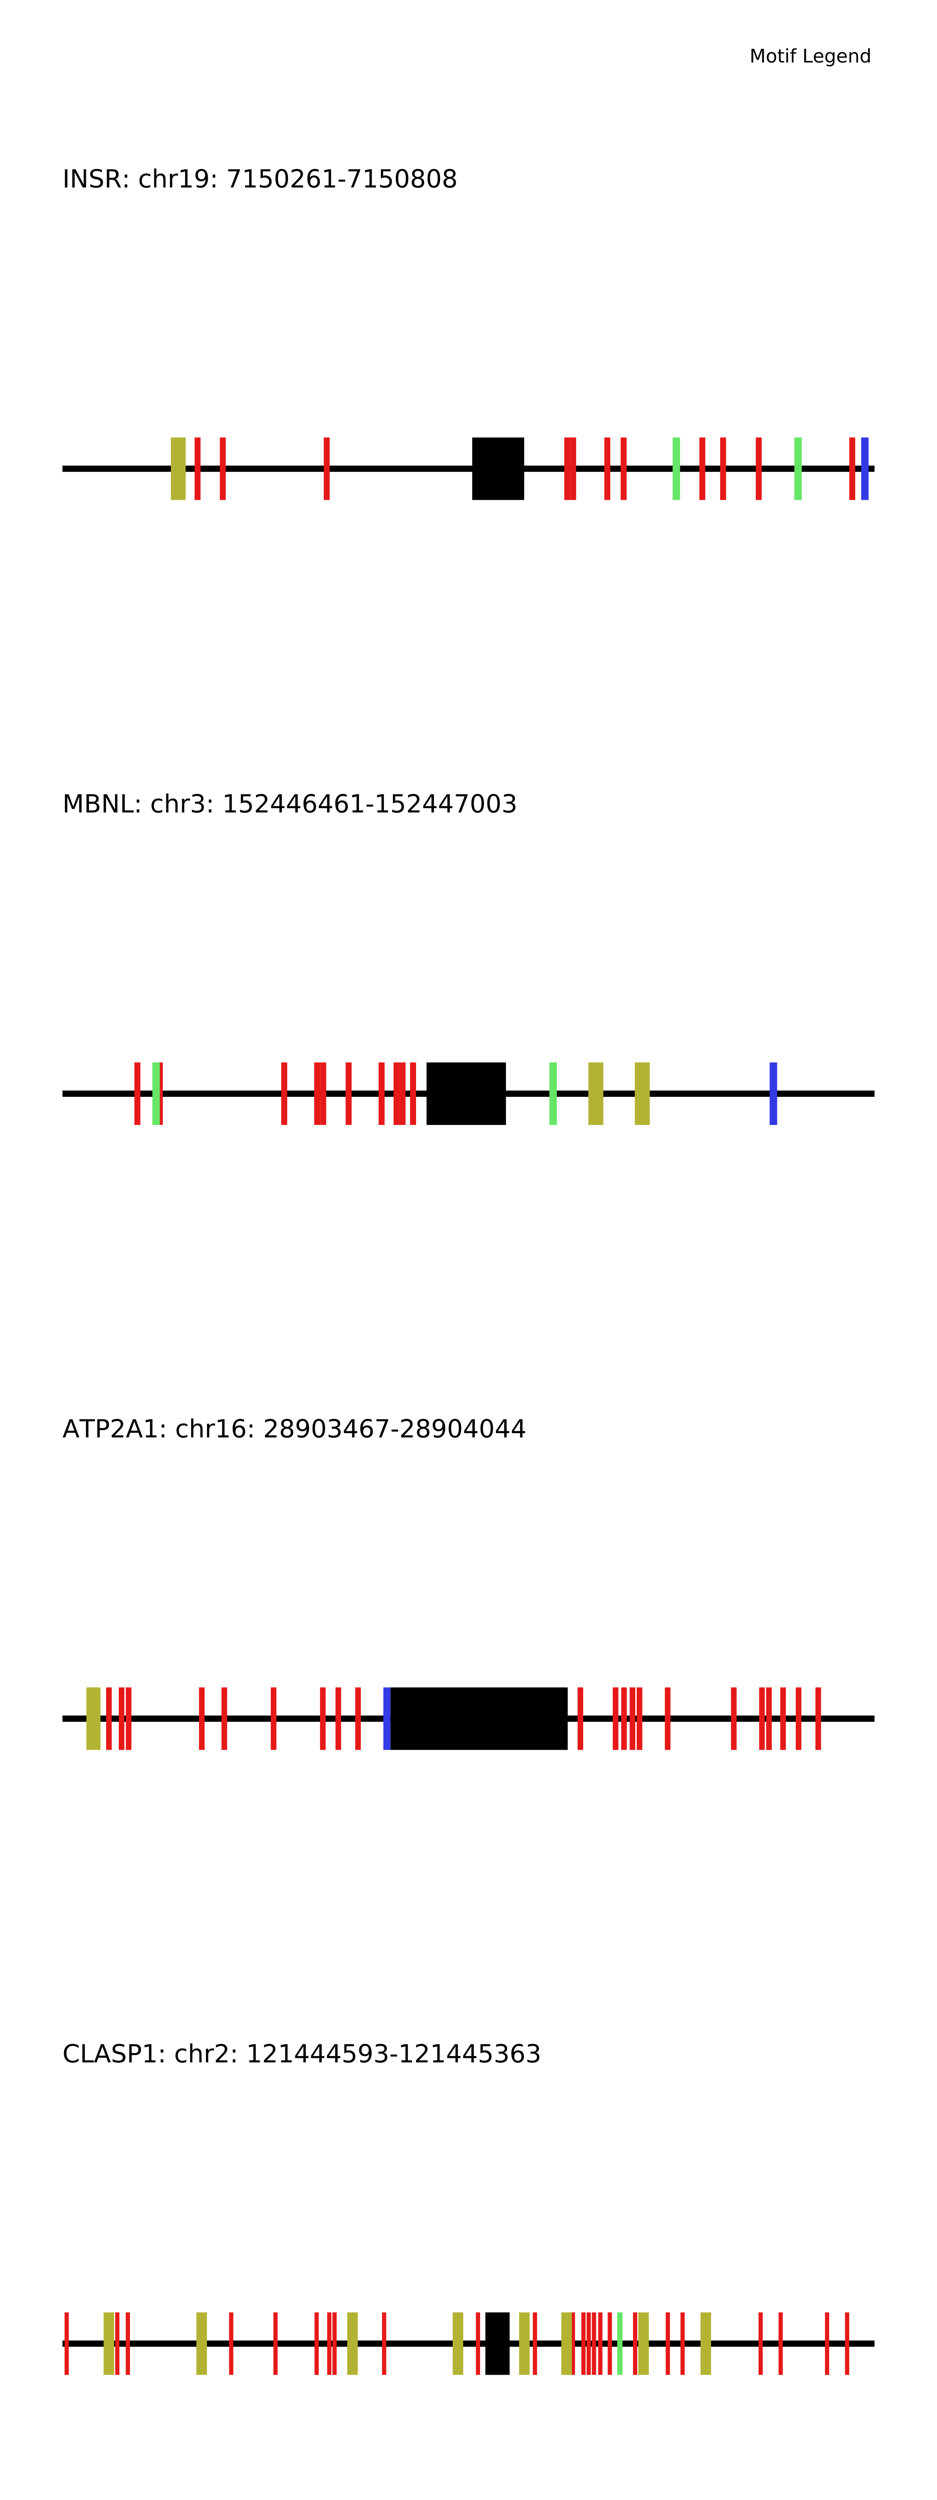<?xml version="1.0" encoding="UTF-8"?>
<svg xmlns="http://www.w3.org/2000/svg" xmlns:xlink="http://www.w3.org/1999/xlink" width="1500pt" height="4000pt" viewBox="0 0 1500 4000" version="1.1">
<defs>
<g>
<symbol overflow="visible" id="glyph0-0">
<path style="stroke:none;" d="M 2 7.078 L 2 -28.203 L 22 -28.203 L 22 7.078 Z M 4.234 4.844 L 19.766 4.844 L 19.766 -25.953 L 4.234 -25.953 Z M 4.234 4.844 "/>
</symbol>
<symbol overflow="visible" id="glyph0-1">
<path style="stroke:none;" d="M 3.922 -29.156 L 7.875 -29.156 L 7.875 0 L 3.922 0 Z M 3.922 -29.156 "/>
</symbol>
<symbol overflow="visible" id="glyph0-2">
<path style="stroke:none;" d="M 3.922 -29.156 L 9.234 -29.156 L 22.172 -4.766 L 22.172 -29.156 L 26 -29.156 L 26 0 L 20.688 0 L 7.75 -24.391 L 7.75 0 L 3.922 0 Z M 3.922 -29.156 "/>
</symbol>
<symbol overflow="visible" id="glyph0-3">
<path style="stroke:none;" d="M 21.406 -28.203 L 21.406 -24.359 C 19.906 -25.078 18.488 -25.609 17.156 -25.953 C 15.832 -26.305 14.555 -26.484 13.328 -26.484 C 11.172 -26.484 9.508 -26.066 8.344 -25.234 C 7.188 -24.398 6.609 -23.219 6.609 -21.688 C 6.609 -20.395 6.992 -19.422 7.766 -18.766 C 8.535 -18.109 10.004 -17.578 12.172 -17.172 L 14.547 -16.688 C 17.492 -16.125 19.664 -15.133 21.062 -13.719 C 22.469 -12.312 23.172 -10.422 23.172 -8.047 C 23.172 -5.223 22.223 -3.082 20.328 -1.625 C 18.43 -0.164 15.656 0.562 12 0.562 C 10.613 0.562 9.141 0.406 7.578 0.094 C 6.023 -0.219 4.414 -0.68 2.75 -1.297 L 2.75 -5.359 C 4.352 -4.453 5.922 -3.77 7.453 -3.312 C 8.992 -2.863 10.508 -2.641 12 -2.641 C 14.25 -2.641 15.984 -3.082 17.203 -3.969 C 18.43 -4.852 19.047 -6.113 19.047 -7.75 C 19.047 -9.188 18.602 -10.305 17.719 -11.109 C 16.844 -11.922 15.406 -12.531 13.406 -12.938 L 11 -13.406 C 8.051 -13.988 5.922 -14.906 4.609 -16.156 C 3.297 -17.406 2.641 -19.145 2.641 -21.375 C 2.641 -23.945 3.547 -25.973 5.359 -27.453 C 7.18 -28.941 9.688 -29.688 12.875 -29.688 C 14.238 -29.688 15.629 -29.562 17.047 -29.312 C 18.473 -29.07 19.926 -28.703 21.406 -28.203 Z M 21.406 -28.203 "/>
</symbol>
<symbol overflow="visible" id="glyph0-4">
<path style="stroke:none;" d="M 17.75 -13.672 C 18.602 -13.391 19.426 -12.781 20.219 -11.844 C 21.02 -10.906 21.828 -9.613 22.641 -7.969 L 26.641 0 L 22.406 0 L 18.672 -7.484 C 17.711 -9.43 16.781 -10.723 15.875 -11.359 C 14.969 -12.004 13.734 -12.328 12.172 -12.328 L 7.875 -12.328 L 7.875 0 L 3.922 0 L 3.922 -29.156 L 12.828 -29.156 C 16.16 -29.156 18.645 -28.457 20.281 -27.062 C 21.926 -25.676 22.75 -23.578 22.75 -20.766 C 22.75 -18.93 22.32 -17.406 21.469 -16.188 C 20.625 -14.977 19.383 -14.141 17.75 -13.672 Z M 7.875 -25.922 L 7.875 -15.562 L 12.828 -15.562 C 14.734 -15.562 16.172 -16 17.141 -16.875 C 18.109 -17.758 18.594 -19.055 18.594 -20.766 C 18.594 -22.473 18.109 -23.758 17.141 -24.625 C 16.172 -25.488 14.734 -25.922 12.828 -25.922 Z M 7.875 -25.922 "/>
</symbol>
<symbol overflow="visible" id="glyph0-5">
<path style="stroke:none;" d="M 4.688 -4.969 L 8.812 -4.969 L 8.812 0 L 4.688 0 Z M 4.688 -20.688 L 8.812 -20.688 L 8.812 -15.719 L 4.688 -15.719 Z M 4.688 -20.688 "/>
</symbol>
<symbol overflow="visible" id="glyph0-6">
<path style="stroke:none;" d=""/>
</symbol>
<symbol overflow="visible" id="glyph0-7">
<path style="stroke:none;" d="M 19.516 -21.031 L 19.516 -17.672 C 18.492 -18.234 17.473 -18.656 16.453 -18.938 C 15.43 -19.219 14.398 -19.359 13.359 -19.359 C 11.023 -19.359 9.211 -18.617 7.922 -17.141 C 6.641 -15.66 6 -13.586 6 -10.922 C 6 -8.254 6.641 -6.18 7.922 -4.703 C 9.211 -3.223 11.023 -2.484 13.359 -2.484 C 14.398 -2.484 15.43 -2.625 16.453 -2.906 C 17.473 -3.188 18.492 -3.602 19.516 -4.156 L 19.516 -0.844 C 18.516 -0.375 17.473 -0.023 16.391 0.203 C 15.316 0.441 14.176 0.562 12.969 0.562 C 9.676 0.562 7.055 -0.469 5.109 -2.531 C 3.172 -4.602 2.203 -7.398 2.203 -10.922 C 2.203 -14.484 3.18 -17.285 5.141 -19.328 C 7.109 -21.379 9.797 -22.406 13.203 -22.406 C 14.305 -22.406 15.383 -22.289 16.438 -22.062 C 17.5 -21.832 18.523 -21.488 19.516 -21.031 Z M 19.516 -21.031 "/>
</symbol>
<symbol overflow="visible" id="glyph0-8">
<path style="stroke:none;" d="M 21.953 -13.203 L 21.953 0 L 18.359 0 L 18.359 -13.094 C 18.359 -15.156 17.953 -16.703 17.141 -17.734 C 16.336 -18.766 15.129 -19.281 13.516 -19.281 C 11.578 -19.281 10.047 -18.66 8.922 -17.422 C 7.805 -16.18 7.25 -14.492 7.25 -12.359 L 7.25 0 L 3.641 0 L 3.641 -30.391 L 7.25 -30.391 L 7.25 -18.484 C 8.102 -19.797 9.113 -20.773 10.281 -21.422 C 11.445 -22.078 12.789 -22.406 14.312 -22.406 C 16.832 -22.406 18.734 -21.625 20.016 -20.062 C 21.305 -18.508 21.953 -16.223 21.953 -13.203 Z M 21.953 -13.203 "/>
</symbol>
<symbol overflow="visible" id="glyph0-9">
<path style="stroke:none;" d="M 16.453 -18.516 C 16.047 -18.754 15.602 -18.926 15.125 -19.031 C 14.656 -19.145 14.133 -19.203 13.562 -19.203 C 11.531 -19.203 9.969 -18.539 8.875 -17.219 C 7.789 -15.895 7.25 -14 7.25 -11.531 L 7.25 0 L 3.641 0 L 3.641 -21.875 L 7.25 -21.875 L 7.25 -18.484 C 8 -19.805 8.977 -20.789 10.188 -21.438 C 11.406 -22.082 12.879 -22.406 14.609 -22.406 C 14.859 -22.406 15.129 -22.391 15.422 -22.359 C 15.723 -22.328 16.055 -22.273 16.422 -22.203 Z M 16.453 -18.516 "/>
</symbol>
<symbol overflow="visible" id="glyph0-10">
<path style="stroke:none;" d="M 4.969 -3.328 L 11.406 -3.328 L 11.406 -25.562 L 4.391 -24.156 L 4.391 -27.75 L 11.375 -29.156 L 15.312 -29.156 L 15.312 -3.328 L 21.766 -3.328 L 21.766 0 L 4.969 0 Z M 4.969 -3.328 "/>
</symbol>
<symbol overflow="visible" id="glyph0-11">
<path style="stroke:none;" d="M 4.391 -0.609 L 4.391 -4.203 C 5.379 -3.734 6.379 -3.375 7.391 -3.125 C 8.41 -2.875 9.41 -2.75 10.391 -2.75 C 12.992 -2.75 14.984 -3.625 16.359 -5.375 C 17.734 -7.133 18.52 -9.797 18.719 -13.359 C 17.957 -12.242 17 -11.383 15.844 -10.781 C 14.688 -10.188 13.406 -9.891 12 -9.891 C 9.082 -9.891 6.77 -10.77 5.062 -12.531 C 3.363 -14.289 2.516 -16.703 2.516 -19.766 C 2.516 -22.766 3.398 -25.164 5.172 -26.969 C 6.941 -28.781 9.301 -29.688 12.25 -29.688 C 15.625 -29.688 18.195 -28.395 19.969 -25.812 C 21.75 -23.227 22.641 -19.473 22.641 -14.547 C 22.641 -9.953 21.547 -6.285 19.359 -3.547 C 17.18 -0.805 14.25 0.562 10.562 0.562 C 9.57 0.562 8.566 0.461 7.547 0.266 C 6.535 0.078 5.484 -0.211 4.391 -0.609 Z M 12.25 -12.969 C 14.02 -12.969 15.422 -13.57 16.453 -14.781 C 17.492 -16 18.016 -17.66 18.016 -19.766 C 18.016 -21.859 17.492 -23.516 16.453 -24.734 C 15.422 -25.953 14.02 -26.562 12.25 -26.562 C 10.477 -26.562 9.07 -25.953 8.031 -24.734 C 7 -23.516 6.484 -21.859 6.484 -19.766 C 6.484 -17.66 7 -16 8.031 -14.781 C 9.07 -13.57 10.477 -12.969 12.25 -12.969 Z M 12.25 -12.969 "/>
</symbol>
<symbol overflow="visible" id="glyph0-12">
<path style="stroke:none;" d="M 3.281 -29.156 L 22.031 -29.156 L 22.031 -27.484 L 11.453 0 L 7.328 0 L 17.281 -25.844 L 3.281 -25.844 Z M 3.281 -29.156 "/>
</symbol>
<symbol overflow="visible" id="glyph0-13">
<path style="stroke:none;" d="M 4.312 -29.156 L 19.812 -29.156 L 19.812 -25.844 L 7.938 -25.844 L 7.938 -18.688 C 8.508 -18.883 9.082 -19.031 9.656 -19.125 C 10.227 -19.227 10.801 -19.281 11.375 -19.281 C 14.625 -19.281 17.195 -18.383 19.094 -16.594 C 21 -14.812 21.953 -12.398 21.953 -9.359 C 21.953 -6.223 20.973 -3.785 19.016 -2.047 C 17.066 -0.305 14.316 0.562 10.766 0.562 C 9.535 0.562 8.285 0.457 7.016 0.25 C 5.754 0.039 4.445 -0.27 3.094 -0.688 L 3.094 -4.656 C 4.258 -4.008 5.469 -3.531 6.719 -3.219 C 7.969 -2.906 9.289 -2.75 10.688 -2.75 C 12.938 -2.75 14.719 -3.344 16.031 -4.531 C 17.352 -5.719 18.016 -7.328 18.016 -9.359 C 18.016 -11.391 17.352 -12.992 16.031 -14.172 C 14.719 -15.359 12.938 -15.953 10.688 -15.953 C 9.633 -15.953 8.582 -15.832 7.531 -15.594 C 6.477 -15.363 5.406 -15.004 4.312 -14.516 Z M 4.312 -29.156 "/>
</symbol>
<symbol overflow="visible" id="glyph0-14">
<path style="stroke:none;" d="M 12.719 -26.562 C 10.688 -26.562 9.16 -25.562 8.141 -23.562 C 7.117 -21.562 6.609 -18.555 6.609 -14.547 C 6.609 -10.555 7.117 -7.562 8.141 -5.562 C 9.16 -3.562 10.688 -2.562 12.719 -2.562 C 14.758 -2.562 16.289 -3.562 17.312 -5.562 C 18.332 -7.562 18.844 -10.555 18.844 -14.547 C 18.844 -18.555 18.332 -21.562 17.312 -23.562 C 16.289 -25.562 14.758 -26.562 12.719 -26.562 Z M 12.719 -29.688 C 15.988 -29.688 18.484 -28.395 20.203 -25.812 C 21.93 -23.227 22.797 -19.473 22.797 -14.547 C 22.797 -9.641 21.93 -5.895 20.203 -3.312 C 18.484 -0.727 15.988 0.562 12.719 0.562 C 9.445 0.562 6.945 -0.727 5.219 -3.312 C 3.5 -5.895 2.641 -9.641 2.641 -14.547 C 2.641 -19.473 3.5 -23.227 5.219 -25.812 C 6.945 -28.395 9.445 -29.688 12.719 -29.688 Z M 12.719 -29.688 "/>
</symbol>
<symbol overflow="visible" id="glyph0-15">
<path style="stroke:none;" d="M 7.672 -3.328 L 21.453 -3.328 L 21.453 0 L 2.938 0 L 2.938 -3.328 C 4.426 -4.867 6.461 -6.945 9.047 -9.562 C 11.641 -12.176 13.266 -13.859 13.922 -14.609 C 15.191 -16.023 16.078 -17.223 16.578 -18.203 C 17.078 -19.191 17.328 -20.16 17.328 -21.109 C 17.328 -22.66 16.781 -23.926 15.688 -24.906 C 14.602 -25.883 13.191 -26.375 11.453 -26.375 C 10.211 -26.375 8.906 -26.156 7.531 -25.719 C 6.156 -25.289 4.688 -24.641 3.125 -23.766 L 3.125 -27.75 C 4.719 -28.395 6.203 -28.879 7.578 -29.203 C 8.961 -29.523 10.227 -29.688 11.375 -29.688 C 14.395 -29.688 16.801 -28.93 18.594 -27.422 C 20.395 -25.91 21.297 -23.895 21.297 -21.375 C 21.297 -20.176 21.066 -19.035 20.609 -17.953 C 20.16 -16.879 19.348 -15.613 18.172 -14.156 C 17.836 -13.781 16.797 -12.691 15.047 -10.891 C 13.305 -9.086 10.848 -6.566 7.672 -3.328 Z M 7.672 -3.328 "/>
</symbol>
<symbol overflow="visible" id="glyph0-16">
<path style="stroke:none;" d="M 13.203 -16.156 C 11.43 -16.156 10.023 -15.547 8.984 -14.328 C 7.953 -13.117 7.438 -11.461 7.438 -9.359 C 7.438 -7.266 7.953 -5.609 8.984 -4.391 C 10.023 -3.172 11.43 -2.562 13.203 -2.562 C 14.973 -2.562 16.375 -3.172 17.406 -4.391 C 18.445 -5.609 18.969 -7.266 18.969 -9.359 C 18.969 -11.461 18.445 -13.117 17.406 -14.328 C 16.375 -15.547 14.973 -16.156 13.203 -16.156 Z M 21.031 -28.516 L 21.031 -24.922 C 20.039 -25.391 19.039 -25.75 18.031 -26 C 17.031 -26.25 16.035 -26.375 15.047 -26.375 C 12.441 -26.375 10.453 -25.492 9.078 -23.734 C 7.703 -21.973 6.914 -19.316 6.719 -15.766 C 7.488 -16.898 8.453 -17.77 9.609 -18.375 C 10.766 -18.977 12.039 -19.281 13.438 -19.281 C 16.363 -19.281 18.676 -18.391 20.375 -16.609 C 22.082 -14.836 22.938 -12.422 22.938 -9.359 C 22.938 -6.359 22.051 -3.953 20.281 -2.141 C 18.508 -0.336 16.148 0.562 13.203 0.562 C 9.828 0.562 7.25 -0.727 5.469 -3.312 C 3.688 -5.895 2.797 -9.641 2.797 -14.547 C 2.797 -19.16 3.891 -22.836 6.078 -25.578 C 8.266 -28.316 11.203 -29.688 14.891 -29.688 C 15.879 -29.688 16.875 -29.586 17.875 -29.391 C 18.883 -29.203 19.938 -28.91 21.031 -28.516 Z M 21.031 -28.516 "/>
</symbol>
<symbol overflow="visible" id="glyph0-17">
<path style="stroke:none;" d="M 1.953 -12.562 L 12.484 -12.562 L 12.484 -9.359 L 1.953 -9.359 Z M 1.953 -12.562 "/>
</symbol>
<symbol overflow="visible" id="glyph0-18">
<path style="stroke:none;" d="M 12.719 -13.844 C 10.844 -13.844 9.367 -13.344 8.297 -12.344 C 7.223 -11.344 6.688 -9.961 6.688 -8.203 C 6.688 -6.441 7.223 -5.062 8.297 -4.062 C 9.367 -3.062 10.844 -2.562 12.719 -2.562 C 14.594 -2.562 16.066 -3.066 17.141 -4.078 C 18.223 -5.086 18.766 -6.461 18.766 -8.203 C 18.766 -9.961 18.227 -11.344 17.156 -12.344 C 16.082 -13.344 14.602 -13.844 12.719 -13.844 Z M 8.766 -15.531 C 7.078 -15.945 5.758 -16.734 4.812 -17.891 C 3.875 -19.047 3.406 -20.457 3.406 -22.125 C 3.406 -24.457 4.234 -26.301 5.891 -27.656 C 7.547 -29.008 9.82 -29.688 12.719 -29.688 C 15.625 -29.688 17.898 -29.008 19.547 -27.656 C 21.203 -26.301 22.031 -24.457 22.031 -22.125 C 22.031 -20.457 21.555 -19.047 20.609 -17.891 C 19.672 -16.734 18.363 -15.945 16.688 -15.531 C 18.582 -15.082 20.062 -14.211 21.125 -12.922 C 22.188 -11.641 22.719 -10.066 22.719 -8.203 C 22.719 -5.379 21.852 -3.211 20.125 -1.703 C 18.406 -0.191 15.938 0.562 12.719 0.562 C 9.5 0.562 7.023 -0.191 5.297 -1.703 C 3.578 -3.211 2.719 -5.379 2.719 -8.203 C 2.719 -10.066 3.25 -11.641 4.312 -12.922 C 5.383 -14.211 6.867 -15.082 8.766 -15.531 Z M 7.328 -21.766 C 7.328 -20.254 7.797 -19.07 8.734 -18.219 C 9.68 -17.375 11.008 -16.953 12.719 -16.953 C 14.406 -16.953 15.727 -17.375 16.688 -18.219 C 17.645 -19.07 18.125 -20.254 18.125 -21.766 C 18.125 -23.273 17.645 -24.453 16.688 -25.297 C 15.727 -26.141 14.406 -26.562 12.719 -26.562 C 11.008 -26.562 9.68 -26.141 8.734 -25.297 C 7.797 -24.453 7.328 -23.273 7.328 -21.766 Z M 7.328 -21.766 "/>
</symbol>
<symbol overflow="visible" id="glyph0-19">
<path style="stroke:none;" d="M 3.922 -29.156 L 9.812 -29.156 L 17.25 -9.312 L 24.734 -29.156 L 30.609 -29.156 L 30.609 0 L 26.766 0 L 26.766 -25.609 L 19.234 -5.609 L 15.281 -5.609 L 7.75 -25.609 L 7.75 0 L 3.922 0 Z M 3.922 -29.156 "/>
</symbol>
<symbol overflow="visible" id="glyph0-20">
<path style="stroke:none;" d="M 7.875 -13.922 L 7.875 -3.25 L 14.203 -3.25 C 16.328 -3.25 17.898 -3.688 18.922 -4.562 C 19.941 -5.438 20.453 -6.781 20.453 -8.594 C 20.453 -10.414 19.941 -11.758 18.922 -12.625 C 17.898 -13.488 16.328 -13.922 14.203 -13.922 Z M 7.875 -25.922 L 7.875 -17.125 L 13.719 -17.125 C 15.645 -17.125 17.078 -17.484 18.016 -18.203 C 18.961 -18.93 19.438 -20.039 19.438 -21.531 C 19.438 -23 18.961 -24.098 18.016 -24.828 C 17.078 -25.555 15.645 -25.922 13.719 -25.922 Z M 3.922 -29.156 L 14 -29.156 C 17.008 -29.156 19.328 -28.531 20.953 -27.281 C 22.586 -26.031 23.406 -24.254 23.406 -21.953 C 23.406 -20.172 22.988 -18.75 22.156 -17.688 C 21.32 -16.633 20.098 -15.977 18.484 -15.719 C 20.422 -15.301 21.926 -14.43 23 -13.109 C 24.07 -11.797 24.609 -10.148 24.609 -8.172 C 24.609 -5.566 23.723 -3.551 21.953 -2.125 C 20.18 -0.707 17.66 0 14.391 0 L 3.922 0 Z M 3.922 -29.156 "/>
</symbol>
<symbol overflow="visible" id="glyph0-21">
<path style="stroke:none;" d="M 3.922 -29.156 L 7.875 -29.156 L 7.875 -3.328 L 22.078 -3.328 L 22.078 0 L 3.922 0 Z M 3.922 -29.156 "/>
</symbol>
<symbol overflow="visible" id="glyph0-22">
<path style="stroke:none;" d="M 16.234 -15.719 C 18.117 -15.32 19.594 -14.484 20.656 -13.203 C 21.719 -11.93 22.25 -10.359 22.25 -8.484 C 22.25 -5.598 21.258 -3.367 19.281 -1.797 C 17.301 -0.223 14.488 0.562 10.844 0.562 C 9.613 0.562 8.352 0.441 7.062 0.203 C 5.77 -0.035 4.43 -0.395 3.047 -0.875 L 3.047 -4.688 C 4.141 -4.051 5.336 -3.566 6.641 -3.234 C 7.941 -2.91 9.301 -2.75 10.719 -2.75 C 13.195 -2.75 15.082 -3.238 16.375 -4.219 C 17.676 -5.195 18.328 -6.617 18.328 -8.484 C 18.328 -10.203 17.723 -11.547 16.516 -12.516 C 15.305 -13.484 13.629 -13.969 11.484 -13.969 L 8.094 -13.969 L 8.094 -17.203 L 11.641 -17.203 C 13.578 -17.203 15.062 -17.586 16.094 -18.359 C 17.125 -19.141 17.641 -20.258 17.641 -21.719 C 17.641 -23.219 17.109 -24.367 16.047 -25.172 C 14.984 -25.973 13.461 -26.375 11.484 -26.375 C 10.398 -26.375 9.238 -26.254 8 -26.016 C 6.77 -25.785 5.41 -25.422 3.922 -24.922 L 3.922 -28.438 C 5.422 -28.852 6.82 -29.164 8.125 -29.375 C 9.438 -29.582 10.676 -29.688 11.844 -29.688 C 14.832 -29.688 17.195 -29.004 18.938 -27.641 C 20.688 -26.285 21.562 -24.445 21.562 -22.125 C 21.562 -20.508 21.098 -19.145 20.172 -18.031 C 19.254 -16.926 17.941 -16.156 16.234 -15.719 Z M 16.234 -15.719 "/>
</symbol>
<symbol overflow="visible" id="glyph0-23">
<path style="stroke:none;" d="M 15.125 -25.719 L 5.156 -10.156 L 15.125 -10.156 Z M 14.078 -29.156 L 19.047 -29.156 L 19.047 -10.156 L 23.203 -10.156 L 23.203 -6.875 L 19.047 -6.875 L 19.047 0 L 15.125 0 L 15.125 -6.875 L 1.953 -6.875 L 1.953 -10.688 Z M 14.078 -29.156 "/>
</symbol>
<symbol overflow="visible" id="glyph0-24">
<path style="stroke:none;" d="M 13.672 -25.281 L 8.328 -10.766 L 19.047 -10.766 Z M 11.453 -29.156 L 15.922 -29.156 L 27.031 0 L 22.938 0 L 20.281 -7.484 L 7.125 -7.484 L 4.469 0 L 0.312 0 Z M 11.453 -29.156 "/>
</symbol>
<symbol overflow="visible" id="glyph0-25">
<path style="stroke:none;" d="M -0.125 -29.156 L 24.547 -29.156 L 24.547 -25.844 L 14.203 -25.844 L 14.203 0 L 10.234 0 L 10.234 -25.844 L -0.125 -25.844 Z M -0.125 -29.156 "/>
</symbol>
<symbol overflow="visible" id="glyph0-26">
<path style="stroke:none;" d="M 7.875 -25.922 L 7.875 -14.969 L 12.828 -14.969 C 14.672 -14.969 16.094 -15.441 17.094 -16.391 C 18.094 -17.336 18.594 -18.691 18.594 -20.453 C 18.594 -22.191 18.094 -23.535 17.094 -24.484 C 16.094 -25.441 14.672 -25.922 12.828 -25.922 Z M 3.922 -29.156 L 12.828 -29.156 C 16.098 -29.156 18.566 -28.414 20.234 -26.938 C 21.91 -25.469 22.75 -23.305 22.75 -20.453 C 22.75 -17.578 21.91 -15.398 20.234 -13.922 C 18.566 -12.453 16.098 -11.719 12.828 -11.719 L 7.875 -11.719 L 7.875 0 L 3.922 0 Z M 3.922 -29.156 "/>
</symbol>
<symbol overflow="visible" id="glyph0-27">
<path style="stroke:none;" d="M 25.766 -26.922 L 25.766 -22.75 C 24.43 -23.988 23.016 -24.914 21.516 -25.531 C 20.016 -26.145 18.414 -26.453 16.719 -26.453 C 13.383 -26.453 10.832 -25.43 9.062 -23.391 C 7.289 -21.348 6.406 -18.398 6.406 -14.547 C 6.406 -10.711 7.289 -7.773 9.062 -5.734 C 10.832 -3.691 13.383 -2.672 16.719 -2.672 C 18.414 -2.672 20.016 -2.977 21.516 -3.594 C 23.016 -4.207 24.43 -5.133 25.766 -6.375 L 25.766 -2.25 C 24.379 -1.312 22.914 -0.609 21.375 -0.141 C 19.832 0.328 18.203 0.562 16.484 0.562 C 12.066 0.562 8.586 -0.785 6.047 -3.484 C 3.516 -6.191 2.25 -9.879 2.25 -14.547 C 2.25 -19.234 3.516 -22.926 6.047 -25.625 C 8.586 -28.332 12.066 -29.688 16.484 -29.688 C 18.234 -29.688 19.879 -29.453 21.422 -28.984 C 22.961 -28.523 24.41 -27.836 25.766 -26.922 Z M 25.766 -26.922 "/>
</symbol>
<symbol overflow="visible" id="glyph1-0">
<path style="stroke:none;" d="M 1.5 5.297 L 1.5 -21.156 L 16.5 -21.156 L 16.5 5.297 Z M 3.172 3.641 L 14.828 3.641 L 14.828 -19.469 L 3.172 -19.469 Z M 3.172 3.641 "/>
</symbol>
<symbol overflow="visible" id="glyph1-1">
<path style="stroke:none;" d="M 2.938 -21.875 L 7.359 -21.875 L 12.938 -6.984 L 18.547 -21.875 L 22.953 -21.875 L 22.953 0 L 20.062 0 L 20.062 -19.203 L 14.422 -4.203 L 11.453 -4.203 L 5.812 -19.203 L 5.812 0 L 2.938 0 Z M 2.938 -21.875 "/>
</symbol>
<symbol overflow="visible" id="glyph1-2">
<path style="stroke:none;" d="M 9.188 -14.516 C 7.738 -14.516 6.594 -13.953 5.75 -12.828 C 4.914 -11.703 4.5 -10.156 4.5 -8.188 C 4.5 -6.227 4.914 -4.68 5.75 -3.547 C 6.582 -2.422 7.727 -1.859 9.188 -1.859 C 10.625 -1.859 11.758 -2.426 12.594 -3.562 C 13.438 -4.695 13.859 -6.238 13.859 -8.188 C 13.859 -10.133 13.438 -11.676 12.594 -12.812 C 11.758 -13.945 10.625 -14.516 9.188 -14.516 Z M 9.188 -16.797 C 11.531 -16.797 13.367 -16.035 14.703 -14.516 C 16.047 -12.992 16.719 -10.883 16.719 -8.188 C 16.719 -5.5 16.047 -3.391 14.703 -1.859 C 13.367 -0.336 11.531 0.422 9.188 0.422 C 6.832 0.422 4.988 -0.336 3.656 -1.859 C 2.32 -3.391 1.656 -5.5 1.656 -8.188 C 1.656 -10.883 2.32 -12.992 3.656 -14.516 C 4.988 -16.035 6.832 -16.797 9.188 -16.797 Z M 9.188 -16.797 "/>
</symbol>
<symbol overflow="visible" id="glyph1-3">
<path style="stroke:none;" d="M 5.5 -21.062 L 5.5 -16.406 L 11.047 -16.406 L 11.047 -14.312 L 5.5 -14.312 L 5.5 -5.406 C 5.5 -4.07 5.68 -3.211 6.047 -2.828 C 6.41 -2.441 7.156 -2.25 8.281 -2.25 L 11.047 -2.25 L 11.047 0 L 8.281 0 C 6.195 0 4.758 -0.383 3.969 -1.156 C 3.176 -1.938 2.781 -3.352 2.781 -5.406 L 2.781 -14.312 L 0.812 -14.312 L 0.812 -16.406 L 2.781 -16.406 L 2.781 -21.062 Z M 5.5 -21.062 "/>
</symbol>
<symbol overflow="visible" id="glyph1-4">
<path style="stroke:none;" d="M 2.828 -16.406 L 5.516 -16.406 L 5.516 0 L 2.828 0 Z M 2.828 -22.797 L 5.516 -22.797 L 5.516 -19.375 L 2.828 -19.375 Z M 2.828 -22.797 "/>
</symbol>
<symbol overflow="visible" id="glyph1-5">
<path style="stroke:none;" d="M 11.141 -22.797 L 11.141 -20.547 L 8.562 -20.547 C 7.594 -20.547 6.922 -20.348 6.547 -19.953 C 6.172 -19.566 5.984 -18.867 5.984 -17.859 L 5.984 -16.406 L 10.422 -16.406 L 10.422 -14.312 L 5.984 -14.312 L 5.984 0 L 3.266 0 L 3.266 -14.312 L 0.688 -14.312 L 0.688 -16.406 L 3.266 -16.406 L 3.266 -17.547 C 3.266 -19.367 3.688 -20.695 4.531 -21.531 C 5.383 -22.375 6.734 -22.797 8.578 -22.797 Z M 11.141 -22.797 "/>
</symbol>
<symbol overflow="visible" id="glyph1-6">
<path style="stroke:none;" d=""/>
</symbol>
<symbol overflow="visible" id="glyph1-7">
<path style="stroke:none;" d="M 2.938 -21.875 L 5.906 -21.875 L 5.906 -2.484 L 16.547 -2.484 L 16.547 0 L 2.938 0 Z M 2.938 -21.875 "/>
</symbol>
<symbol overflow="visible" id="glyph1-8">
<path style="stroke:none;" d="M 16.859 -8.875 L 16.859 -7.562 L 4.469 -7.562 C 4.582 -5.707 5.141 -4.289 6.141 -3.312 C 7.141 -2.344 8.535 -1.859 10.328 -1.859 C 11.359 -1.859 12.359 -1.984 13.328 -2.234 C 14.305 -2.492 15.273 -2.879 16.234 -3.391 L 16.234 -0.828 C 15.266 -0.422 14.27 -0.113 13.25 0.094 C 12.238 0.312 11.211 0.422 10.172 0.422 C 7.547 0.422 5.469 -0.336 3.938 -1.859 C 2.414 -3.379 1.656 -5.441 1.656 -8.047 C 1.656 -10.734 2.379 -12.863 3.828 -14.438 C 5.273 -16.008 7.234 -16.797 9.703 -16.797 C 11.91 -16.797 13.656 -16.086 14.938 -14.672 C 16.219 -13.254 16.859 -11.32 16.859 -8.875 Z M 14.172 -9.672 C 14.148 -11.141 13.734 -12.312 12.922 -13.188 C 12.117 -14.07 11.055 -14.516 9.734 -14.516 C 8.223 -14.516 7.016 -14.086 6.109 -13.234 C 5.211 -12.391 4.695 -11.195 4.562 -9.656 Z M 14.172 -9.672 "/>
</symbol>
<symbol overflow="visible" id="glyph1-9">
<path style="stroke:none;" d="M 13.625 -8.391 C 13.625 -10.348 13.219 -11.863 12.406 -12.938 C 11.602 -14.008 10.477 -14.547 9.031 -14.547 C 7.582 -14.547 6.453 -14.008 5.641 -12.938 C 4.836 -11.863 4.438 -10.348 4.438 -8.391 C 4.438 -6.453 4.836 -4.941 5.641 -3.859 C 6.453 -2.785 7.582 -2.25 9.031 -2.25 C 10.477 -2.25 11.602 -2.785 12.406 -3.859 C 13.219 -4.941 13.625 -6.453 13.625 -8.391 Z M 16.312 -2.031 C 16.312 0.758 15.691 2.832 14.453 4.188 C 13.211 5.551 11.316 6.234 8.766 6.234 C 7.816 6.234 6.922 6.16 6.078 6.016 C 5.234 5.879 4.422 5.664 3.641 5.375 L 3.641 2.75 C 4.422 3.188 5.195 3.504 5.969 3.703 C 6.75 3.91 7.535 4.016 8.328 4.016 C 10.098 4.016 11.422 3.551 12.297 2.625 C 13.18 1.707 13.625 0.316 13.625 -1.547 L 13.625 -2.891 C 13.062 -1.922 12.348 -1.195 11.484 -0.719 C 10.617 -0.238 9.578 0 8.359 0 C 6.348 0 4.727 -0.766 3.5 -2.297 C 2.27 -3.828 1.656 -5.859 1.656 -8.391 C 1.656 -10.93 2.27 -12.969 3.5 -14.5 C 4.727 -16.031 6.348 -16.797 8.359 -16.797 C 9.578 -16.797 10.617 -16.555 11.484 -16.078 C 12.348 -15.598 13.062 -14.879 13.625 -13.922 L 13.625 -16.406 L 16.312 -16.406 Z M 16.312 -2.031 "/>
</symbol>
<symbol overflow="visible" id="glyph1-10">
<path style="stroke:none;" d="M 16.469 -9.906 L 16.469 0 L 13.766 0 L 13.766 -9.812 C 13.766 -11.363 13.461 -12.523 12.859 -13.297 C 12.254 -14.066 11.348 -14.453 10.141 -14.453 C 8.68 -14.453 7.531 -13.988 6.688 -13.062 C 5.852 -12.133 5.438 -10.867 5.438 -9.266 L 5.438 0 L 2.719 0 L 2.719 -16.406 L 5.438 -16.406 L 5.438 -13.859 C 6.082 -14.848 6.844 -15.582 7.719 -16.062 C 8.594 -16.551 9.598 -16.797 10.734 -16.797 C 12.617 -16.797 14.047 -16.211 15.016 -15.047 C 15.984 -13.879 16.469 -12.164 16.469 -9.906 Z M 16.469 -9.906 "/>
</symbol>
<symbol overflow="visible" id="glyph1-11">
<path style="stroke:none;" d="M 13.625 -13.922 L 13.625 -22.797 L 16.312 -22.797 L 16.312 0 L 13.625 0 L 13.625 -2.469 C 13.062 -1.488 12.348 -0.758 11.484 -0.281 C 10.617 0.188 9.578 0.422 8.359 0.422 C 6.379 0.422 4.766 -0.367 3.516 -1.953 C 2.273 -3.535 1.656 -5.613 1.656 -8.188 C 1.656 -10.77 2.273 -12.848 3.516 -14.422 C 4.766 -16.004 6.379 -16.797 8.359 -16.797 C 9.578 -16.797 10.617 -16.555 11.484 -16.078 C 12.348 -15.609 13.062 -14.891 13.625 -13.922 Z M 4.438 -8.188 C 4.438 -6.207 4.844 -4.648 5.656 -3.516 C 6.477 -2.391 7.602 -1.828 9.031 -1.828 C 10.445 -1.828 11.566 -2.391 12.391 -3.516 C 13.211 -4.648 13.625 -6.207 13.625 -8.188 C 13.625 -10.164 13.211 -11.719 12.391 -12.844 C 11.566 -13.977 10.445 -14.547 9.031 -14.547 C 7.602 -14.547 6.477 -13.977 5.656 -12.844 C 4.844 -11.719 4.438 -10.164 4.438 -8.188 Z M 4.438 -8.188 "/>
</symbol>
</g>
</defs>
<g id="surface1">
<path style="fill:none;stroke-width:10;stroke-linecap:butt;stroke-linejoin:miter;stroke:rgb(0%,0%,0%);stroke-opacity:1;stroke-miterlimit:10;" d="M 100 750 L 1400 750 "/>
<path style=" stroke:none;fill-rule:nonzero;fill:rgb(0%,0%,0%);fill-opacity:1;" d="M 755.941 700 L 839.121 700 L 839.121 800 L 755.941 800 Z M 755.941 700 "/>
<path style=" stroke:none;fill-rule:nonzero;fill:rgb(90%,10%,10%);fill-opacity:1;" d="M 311.516 700 L 321.023 700 L 321.023 800 L 311.516 800 Z M 311.516 700 "/>
<path style=" stroke:none;fill-rule:nonzero;fill:rgb(90%,10%,10%);fill-opacity:1;" d="M 351.918 700 L 361.426 700 L 361.426 800 L 351.918 800 Z M 351.918 700 "/>
<path style=" stroke:none;fill-rule:nonzero;fill:rgb(90%,10%,10%);fill-opacity:1;" d="M 518.281 700 L 527.789 700 L 527.789 800 L 518.281 800 Z M 518.281 700 "/>
<path style=" stroke:none;fill-rule:nonzero;fill:rgb(90%,10%,10%);fill-opacity:1;" d="M 903.289 700 L 912.797 700 L 912.797 800 L 903.289 800 Z M 903.289 700 "/>
<path style=" stroke:none;fill-rule:nonzero;fill:rgb(90%,10%,10%);fill-opacity:1;" d="M 912.797 700 L 922.305 700 L 922.305 800 L 912.797 800 Z M 912.797 700 "/>
<path style=" stroke:none;fill-rule:nonzero;fill:rgb(90%,10%,10%);fill-opacity:1;" d="M 967.457 700 L 976.965 700 L 976.965 800 L 967.457 800 Z M 967.457 700 "/>
<path style=" stroke:none;fill-rule:nonzero;fill:rgb(90%,10%,10%);fill-opacity:1;" d="M 993.602 700 L 1003.109 700 L 1003.109 800 L 993.602 800 Z M 993.602 700 "/>
<path style=" stroke:none;fill-rule:nonzero;fill:rgb(90%,10%,10%);fill-opacity:1;" d="M 1119.562 700 L 1129.07 700 L 1129.07 800 L 1119.562 800 Z M 1119.562 700 "/>
<path style=" stroke:none;fill-rule:nonzero;fill:rgb(90%,10%,10%);fill-opacity:1;" d="M 1152.832 700 L 1162.34 700 L 1162.34 800 L 1152.832 800 Z M 1152.832 700 "/>
<path style=" stroke:none;fill-rule:nonzero;fill:rgb(90%,10%,10%);fill-opacity:1;" d="M 1209.871 700 L 1219.379 700 L 1219.379 800 L 1209.871 800 Z M 1209.871 700 "/>
<path style=" stroke:none;fill-rule:nonzero;fill:rgb(90%,10%,10%);fill-opacity:1;" d="M 1359.598 700 L 1369.105 700 L 1369.105 800 L 1359.598 800 Z M 1359.598 700 "/>
<path style=" stroke:none;fill-rule:nonzero;fill:rgb(40%,90%,40%);fill-opacity:1;" d="M 1076.781 700 L 1088.664 700 L 1088.664 800 L 1076.781 800 Z M 1076.781 700 "/>
<path style=" stroke:none;fill-rule:nonzero;fill:rgb(40%,90%,40%);fill-opacity:1;" d="M 1271.664 700 L 1283.547 700 L 1283.547 800 L 1271.664 800 Z M 1271.664 700 "/>
<path style=" stroke:none;fill-rule:nonzero;fill:rgb(20%,23%,90%);fill-opacity:1;" d="M 1378.609 700 L 1390.492 700 L 1390.492 800 L 1378.609 800 Z M 1378.609 700 "/>
<path style=" stroke:none;fill-rule:nonzero;fill:rgb(70%,70%,20%);fill-opacity:1;" d="M 273.492 700 L 297.258 700 L 297.258 800 L 273.492 800 Z M 273.492 700 "/>
<g style="fill:rgb(0%,0%,0%);fill-opacity:1;">
  <use xlink:href="#glyph0-1" x="100" y="300"/>
  <use xlink:href="#glyph0-2" x="111.797" y="300"/>
  <use xlink:href="#glyph0-3" x="141.719" y="300"/>
  <use xlink:href="#glyph0-4" x="167.109" y="300"/>
  <use xlink:href="#glyph0-5" x="194.902" y="300"/>
  <use xlink:href="#glyph0-6" x="208.379" y="300"/>
  <use xlink:href="#glyph0-7" x="221.094" y="300"/>
  <use xlink:href="#glyph0-8" x="243.086" y="300"/>
  <use xlink:href="#glyph0-9" x="268.438" y="300"/>
  <use xlink:href="#glyph0-10" x="284.883" y="300"/>
  <use xlink:href="#glyph0-11" x="310.332" y="300"/>
  <use xlink:href="#glyph0-5" x="335.781" y="300"/>
  <use xlink:href="#glyph0-6" x="349.258" y="300"/>
  <use xlink:href="#glyph0-12" x="361.973" y="300"/>
  <use xlink:href="#glyph0-10" x="387.422" y="300"/>
  <use xlink:href="#glyph0-13" x="412.871" y="300"/>
  <use xlink:href="#glyph0-14" x="438.32" y="300"/>
  <use xlink:href="#glyph0-15" x="463.77" y="300"/>
  <use xlink:href="#glyph0-16" x="489.219" y="300"/>
  <use xlink:href="#glyph0-10" x="514.668" y="300"/>
  <use xlink:href="#glyph0-17" x="540.117" y="300"/>
  <use xlink:href="#glyph0-12" x="554.551" y="300"/>
  <use xlink:href="#glyph0-10" x="580" y="300"/>
  <use xlink:href="#glyph0-13" x="605.449" y="300"/>
  <use xlink:href="#glyph0-14" x="630.898" y="300"/>
  <use xlink:href="#glyph0-18" x="656.348" y="300"/>
  <use xlink:href="#glyph0-14" x="681.797" y="300"/>
  <use xlink:href="#glyph0-18" x="707.246" y="300"/>
</g>
<path style="fill:none;stroke-width:10;stroke-linecap:butt;stroke-linejoin:miter;stroke:rgb(0%,0%,0%);stroke-opacity:1;stroke-miterlimit:10;" d="M 100 1750 L 1400 1750 "/>
<path style=" stroke:none;fill-rule:nonzero;fill:rgb(0%,0%,0%);fill-opacity:1;" d="M 682.84 1700 L 809.961 1700 L 809.961 1800 L 682.84 1800 Z M 682.84 1700 "/>
<path style=" stroke:none;fill-rule:nonzero;fill:rgb(90%,10%,10%);fill-opacity:1;" d="M 215.129 1700 L 224.723 1700 L 224.723 1800 L 215.129 1800 Z M 215.129 1700 "/>
<path style=" stroke:none;fill-rule:nonzero;fill:rgb(90%,10%,10%);fill-opacity:1;" d="M 251.105 1700 L 260.699 1700 L 260.699 1800 L 251.105 1800 Z M 251.105 1700 "/>
<path style=" stroke:none;fill-rule:nonzero;fill:rgb(90%,10%,10%);fill-opacity:1;" d="M 450.184 1700 L 459.777 1700 L 459.777 1800 L 450.184 1800 Z M 450.184 1700 "/>
<path style=" stroke:none;fill-rule:nonzero;fill:rgb(90%,10%,10%);fill-opacity:1;" d="M 502.953 1700 L 512.547 1700 L 512.547 1800 L 502.953 1800 Z M 502.953 1700 "/>
<path style=" stroke:none;fill-rule:nonzero;fill:rgb(90%,10%,10%);fill-opacity:1;" d="M 512.547 1700 L 522.141 1700 L 522.141 1800 L 512.547 1800 Z M 512.547 1700 "/>
<path style=" stroke:none;fill-rule:nonzero;fill:rgb(90%,10%,10%);fill-opacity:1;" d="M 553.32 1700 L 562.914 1700 L 562.914 1800 L 553.32 1800 Z M 553.32 1700 "/>
<path style=" stroke:none;fill-rule:nonzero;fill:rgb(90%,10%,10%);fill-opacity:1;" d="M 606.09 1700 L 615.684 1700 L 615.684 1800 L 606.09 1800 Z M 606.09 1700 "/>
<path style=" stroke:none;fill-rule:nonzero;fill:rgb(90%,10%,10%);fill-opacity:1;" d="M 630.074 1700 L 639.668 1700 L 639.668 1800 L 630.074 1800 Z M 630.074 1700 "/>
<path style=" stroke:none;fill-rule:nonzero;fill:rgb(90%,10%,10%);fill-opacity:1;" d="M 639.668 1700 L 649.262 1700 L 649.262 1800 L 639.668 1800 Z M 639.668 1700 "/>
<path style=" stroke:none;fill-rule:nonzero;fill:rgb(90%,10%,10%);fill-opacity:1;" d="M 656.457 1700 L 666.051 1700 L 666.051 1800 L 656.457 1800 Z M 656.457 1700 "/>
<path style=" stroke:none;fill-rule:nonzero;fill:rgb(40%,90%,40%);fill-opacity:1;" d="M 243.91 1700 L 255.902 1700 L 255.902 1800 L 243.91 1800 Z M 243.91 1700 "/>
<path style=" stroke:none;fill-rule:nonzero;fill:rgb(40%,90%,40%);fill-opacity:1;" d="M 879.52 1700 L 891.512 1700 L 891.512 1800 L 879.52 1800 Z M 879.52 1700 "/>
<path style=" stroke:none;fill-rule:nonzero;fill:rgb(20%,23%,90%);fill-opacity:1;" d="M 1232.102 1700 L 1244.094 1700 L 1244.094 1800 L 1232.102 1800 Z M 1232.102 1700 "/>
<path style=" stroke:none;fill-rule:nonzero;fill:rgb(70%,70%,20%);fill-opacity:1;" d="M 941.883 1700 L 965.867 1700 L 965.867 1800 L 941.883 1800 Z M 941.883 1700 "/>
<path style=" stroke:none;fill-rule:nonzero;fill:rgb(70%,70%,20%);fill-opacity:1;" d="M 1016.234 1700 L 1040.219 1700 L 1040.219 1800 L 1016.234 1800 Z M 1016.234 1700 "/>
<g style="fill:rgb(0%,0%,0%);fill-opacity:1;">
  <use xlink:href="#glyph0-19" x="100" y="1300"/>
  <use xlink:href="#glyph0-20" x="134.512" y="1300"/>
  <use xlink:href="#glyph0-2" x="161.953" y="1300"/>
  <use xlink:href="#glyph0-21" x="191.875" y="1300"/>
  <use xlink:href="#glyph0-5" x="214.16" y="1300"/>
  <use xlink:href="#glyph0-6" x="227.637" y="1300"/>
  <use xlink:href="#glyph0-7" x="240.352" y="1300"/>
  <use xlink:href="#glyph0-8" x="262.344" y="1300"/>
  <use xlink:href="#glyph0-9" x="287.695" y="1300"/>
  <use xlink:href="#glyph0-22" x="304.141" y="1300"/>
  <use xlink:href="#glyph0-5" x="329.59" y="1300"/>
  <use xlink:href="#glyph0-6" x="343.066" y="1300"/>
  <use xlink:href="#glyph0-10" x="355.781" y="1300"/>
  <use xlink:href="#glyph0-13" x="381.23" y="1300"/>
  <use xlink:href="#glyph0-15" x="406.68" y="1300"/>
  <use xlink:href="#glyph0-23" x="432.129" y="1300"/>
  <use xlink:href="#glyph0-23" x="457.578" y="1300"/>
  <use xlink:href="#glyph0-16" x="483.027" y="1300"/>
  <use xlink:href="#glyph0-23" x="508.477" y="1300"/>
  <use xlink:href="#glyph0-16" x="533.926" y="1300"/>
  <use xlink:href="#glyph0-10" x="559.375" y="1300"/>
  <use xlink:href="#glyph0-17" x="584.824" y="1300"/>
  <use xlink:href="#glyph0-10" x="599.258" y="1300"/>
  <use xlink:href="#glyph0-13" x="624.707" y="1300"/>
  <use xlink:href="#glyph0-15" x="650.156" y="1300"/>
  <use xlink:href="#glyph0-23" x="675.605" y="1300"/>
  <use xlink:href="#glyph0-23" x="701.055" y="1300"/>
  <use xlink:href="#glyph0-12" x="726.504" y="1300"/>
  <use xlink:href="#glyph0-14" x="751.953" y="1300"/>
  <use xlink:href="#glyph0-14" x="777.402" y="1300"/>
  <use xlink:href="#glyph0-22" x="802.852" y="1300"/>
</g>
<path style="fill:none;stroke-width:10;stroke-linecap:butt;stroke-linejoin:miter;stroke:rgb(0%,0%,0%);stroke-opacity:1;stroke-miterlimit:10;" d="M 100 2750 L 1400 2750 "/>
<path style=" stroke:none;fill-rule:nonzero;fill:rgb(0%,0%,0%);fill-opacity:1;" d="M 624.957 2700 L 908.84 2700 L 908.84 2800 L 624.957 2800 Z M 624.957 2700 "/>
<path style=" stroke:none;fill-rule:nonzero;fill:rgb(90%,10%,10%);fill-opacity:1;" d="M 169.844 2700 L 178.855 2700 L 178.855 2800 L 169.844 2800 Z M 169.844 2700 "/>
<path style=" stroke:none;fill-rule:nonzero;fill:rgb(90%,10%,10%);fill-opacity:1;" d="M 190.121 2700 L 199.133 2700 L 199.133 2800 L 190.121 2800 Z M 190.121 2700 "/>
<path style=" stroke:none;fill-rule:nonzero;fill:rgb(90%,10%,10%);fill-opacity:1;" d="M 201.387 2700 L 210.398 2700 L 210.398 2800 L 201.387 2800 Z M 201.387 2700 "/>
<path style=" stroke:none;fill-rule:nonzero;fill:rgb(90%,10%,10%);fill-opacity:1;" d="M 318.543 2700 L 327.555 2700 L 327.555 2800 L 318.543 2800 Z M 318.543 2700 "/>
<path style=" stroke:none;fill-rule:nonzero;fill:rgb(90%,10%,10%);fill-opacity:1;" d="M 354.594 2700 L 363.605 2700 L 363.605 2800 L 354.594 2800 Z M 354.594 2700 "/>
<path style=" stroke:none;fill-rule:nonzero;fill:rgb(90%,10%,10%);fill-opacity:1;" d="M 433.449 2700 L 442.461 2700 L 442.461 2800 L 433.449 2800 Z M 433.449 2700 "/>
<path style=" stroke:none;fill-rule:nonzero;fill:rgb(90%,10%,10%);fill-opacity:1;" d="M 512.305 2700 L 521.316 2700 L 521.316 2800 L 512.305 2800 Z M 512.305 2700 "/>
<path style=" stroke:none;fill-rule:nonzero;fill:rgb(90%,10%,10%);fill-opacity:1;" d="M 537.09 2700 L 546.102 2700 L 546.102 2800 L 537.09 2800 Z M 537.09 2700 "/>
<path style=" stroke:none;fill-rule:nonzero;fill:rgb(90%,10%,10%);fill-opacity:1;" d="M 568.629 2700 L 577.641 2700 L 577.641 2800 L 568.629 2800 Z M 568.629 2700 "/>
<path style=" stroke:none;fill-rule:nonzero;fill:rgb(90%,10%,10%);fill-opacity:1;" d="M 924.609 2700 L 933.621 2700 L 933.621 2800 L 924.609 2800 Z M 924.609 2700 "/>
<path style=" stroke:none;fill-rule:nonzero;fill:rgb(90%,10%,10%);fill-opacity:1;" d="M 980.938 2700 L 989.949 2700 L 989.949 2800 L 980.938 2800 Z M 980.938 2700 "/>
<path style=" stroke:none;fill-rule:nonzero;fill:rgb(90%,10%,10%);fill-opacity:1;" d="M 994.453 2700 L 1003.465 2700 L 1003.465 2800 L 994.453 2800 Z M 994.453 2700 "/>
<path style=" stroke:none;fill-rule:nonzero;fill:rgb(90%,10%,10%);fill-opacity:1;" d="M 1007.973 2700 L 1016.984 2700 L 1016.984 2800 L 1007.973 2800 Z M 1007.973 2700 "/>
<path style=" stroke:none;fill-rule:nonzero;fill:rgb(90%,10%,10%);fill-opacity:1;" d="M 1019.238 2700 L 1028.25 2700 L 1028.25 2800 L 1019.238 2800 Z M 1019.238 2700 "/>
<path style=" stroke:none;fill-rule:nonzero;fill:rgb(90%,10%,10%);fill-opacity:1;" d="M 1064.297 2700 L 1073.309 2700 L 1073.309 2800 L 1064.297 2800 Z M 1064.297 2700 "/>
<path style=" stroke:none;fill-rule:nonzero;fill:rgb(90%,10%,10%);fill-opacity:1;" d="M 1170.191 2700 L 1179.203 2700 L 1179.203 2800 L 1170.191 2800 Z M 1170.191 2700 "/>
<path style=" stroke:none;fill-rule:nonzero;fill:rgb(90%,10%,10%);fill-opacity:1;" d="M 1215.25 2700 L 1224.262 2700 L 1224.262 2800 L 1215.25 2800 Z M 1215.25 2700 "/>
<path style=" stroke:none;fill-rule:nonzero;fill:rgb(90%,10%,10%);fill-opacity:1;" d="M 1226.516 2700 L 1235.527 2700 L 1235.527 2800 L 1226.516 2800 Z M 1226.516 2700 "/>
<path style=" stroke:none;fill-rule:nonzero;fill:rgb(90%,10%,10%);fill-opacity:1;" d="M 1249.047 2700 L 1258.059 2700 L 1258.059 2800 L 1249.047 2800 Z M 1249.047 2700 "/>
<path style=" stroke:none;fill-rule:nonzero;fill:rgb(90%,10%,10%);fill-opacity:1;" d="M 1273.832 2700 L 1282.844 2700 L 1282.844 2800 L 1273.832 2800 Z M 1273.832 2700 "/>
<path style=" stroke:none;fill-rule:nonzero;fill:rgb(90%,10%,10%);fill-opacity:1;" d="M 1305.371 2700 L 1314.383 2700 L 1314.383 2800 L 1305.371 2800 Z M 1305.371 2700 "/>
<path style=" stroke:none;fill-rule:nonzero;fill:rgb(20%,23%,90%);fill-opacity:1;" d="M 613.691 2700 L 624.957 2700 L 624.957 2800 L 613.691 2800 Z M 613.691 2700 "/>
<path style=" stroke:none;fill-rule:nonzero;fill:rgb(70%,70%,20%);fill-opacity:1;" d="M 138.301 2700 L 160.832 2700 L 160.832 2800 L 138.301 2800 Z M 138.301 2700 "/>
<g style="fill:rgb(0%,0%,0%);fill-opacity:1;">
  <use xlink:href="#glyph0-24" x="100" y="2300"/>
  <use xlink:href="#glyph0-25" x="127.363" y="2300"/>
  <use xlink:href="#glyph0-26" x="151.797" y="2300"/>
  <use xlink:href="#glyph0-15" x="175.918" y="2300"/>
  <use xlink:href="#glyph0-24" x="201.367" y="2300"/>
  <use xlink:href="#glyph0-10" x="228.73" y="2300"/>
  <use xlink:href="#glyph0-5" x="254.18" y="2300"/>
  <use xlink:href="#glyph0-6" x="267.656" y="2300"/>
  <use xlink:href="#glyph0-7" x="280.371" y="2300"/>
  <use xlink:href="#glyph0-8" x="302.363" y="2300"/>
  <use xlink:href="#glyph0-9" x="327.715" y="2300"/>
  <use xlink:href="#glyph0-10" x="344.16" y="2300"/>
  <use xlink:href="#glyph0-16" x="369.609" y="2300"/>
  <use xlink:href="#glyph0-5" x="395.059" y="2300"/>
  <use xlink:href="#glyph0-6" x="408.535" y="2300"/>
  <use xlink:href="#glyph0-15" x="421.25" y="2300"/>
  <use xlink:href="#glyph0-18" x="446.699" y="2300"/>
  <use xlink:href="#glyph0-11" x="472.148" y="2300"/>
  <use xlink:href="#glyph0-14" x="497.598" y="2300"/>
  <use xlink:href="#glyph0-22" x="523.047" y="2300"/>
  <use xlink:href="#glyph0-23" x="548.496" y="2300"/>
  <use xlink:href="#glyph0-16" x="573.945" y="2300"/>
  <use xlink:href="#glyph0-12" x="599.395" y="2300"/>
  <use xlink:href="#glyph0-17" x="624.844" y="2300"/>
  <use xlink:href="#glyph0-15" x="639.277" y="2300"/>
  <use xlink:href="#glyph0-18" x="664.727" y="2300"/>
  <use xlink:href="#glyph0-11" x="690.176" y="2300"/>
  <use xlink:href="#glyph0-14" x="715.625" y="2300"/>
  <use xlink:href="#glyph0-23" x="741.074" y="2300"/>
  <use xlink:href="#glyph0-14" x="766.523" y="2300"/>
  <use xlink:href="#glyph0-23" x="791.973" y="2300"/>
  <use xlink:href="#glyph0-23" x="817.422" y="2300"/>
</g>
<path style="fill:none;stroke-width:10;stroke-linecap:butt;stroke-linejoin:miter;stroke:rgb(0%,0%,0%);stroke-opacity:1;stroke-miterlimit:10;" d="M 100 3750 L 1400 3750 "/>
<path style=" stroke:none;fill-rule:nonzero;fill:rgb(0%,0%,0%);fill-opacity:1;" d="M 777.012 3700 L 815.844 3700 L 815.844 3800 L 777.012 3800 Z M 777.012 3700 "/>
<path style=" stroke:none;fill-rule:nonzero;fill:rgb(90%,10%,10%);fill-opacity:1;" d="M 103.375 3700 L 110.129 3700 L 110.129 3800 L 103.375 3800 Z M 103.375 3700 "/>
<path style=" stroke:none;fill-rule:nonzero;fill:rgb(90%,10%,10%);fill-opacity:1;" d="M 184.414 3700 L 191.168 3700 L 191.168 3800 L 184.414 3800 Z M 184.414 3700 "/>
<path style=" stroke:none;fill-rule:nonzero;fill:rgb(90%,10%,10%);fill-opacity:1;" d="M 201.297 3700 L 208.051 3700 L 208.051 3800 L 201.297 3800 Z M 201.297 3700 "/>
<path style=" stroke:none;fill-rule:nonzero;fill:rgb(90%,10%,10%);fill-opacity:1;" d="M 366.754 3700 L 373.508 3700 L 373.508 3800 L 366.754 3800 Z M 366.754 3700 "/>
<path style=" stroke:none;fill-rule:nonzero;fill:rgb(90%,10%,10%);fill-opacity:1;" d="M 437.664 3700 L 444.418 3700 L 444.418 3800 L 437.664 3800 Z M 437.664 3700 "/>
<path style=" stroke:none;fill-rule:nonzero;fill:rgb(90%,10%,10%);fill-opacity:1;" d="M 503.508 3700 L 510.262 3700 L 510.262 3800 L 503.508 3800 Z M 503.508 3700 "/>
<path style=" stroke:none;fill-rule:nonzero;fill:rgb(90%,10%,10%);fill-opacity:1;" d="M 523.766 3700 L 530.52 3700 L 530.52 3800 L 523.766 3800 Z M 523.766 3700 "/>
<path style=" stroke:none;fill-rule:nonzero;fill:rgb(90%,10%,10%);fill-opacity:1;" d="M 532.207 3700 L 538.961 3700 L 538.961 3800 L 532.207 3800 Z M 532.207 3700 "/>
<path style=" stroke:none;fill-rule:nonzero;fill:rgb(90%,10%,10%);fill-opacity:1;" d="M 611.559 3700 L 618.312 3700 L 618.312 3800 L 611.559 3800 Z M 611.559 3700 "/>
<path style=" stroke:none;fill-rule:nonzero;fill:rgb(90%,10%,10%);fill-opacity:1;" d="M 761.816 3700 L 768.57 3700 L 768.57 3800 L 761.816 3800 Z M 761.816 3700 "/>
<path style=" stroke:none;fill-rule:nonzero;fill:rgb(90%,10%,10%);fill-opacity:1;" d="M 930.648 3700 L 937.402 3700 L 937.402 3800 L 930.648 3800 Z M 930.648 3700 "/>
<path style=" stroke:none;fill-rule:nonzero;fill:rgb(90%,10%,10%);fill-opacity:1;" d="M 1013.375 3700 L 1020.129 3700 L 1020.129 3800 L 1013.375 3800 Z M 1013.375 3700 "/>
<path style=" stroke:none;fill-rule:nonzero;fill:rgb(90%,10%,10%);fill-opacity:1;" d="M 1065.715 3700 L 1072.469 3700 L 1072.469 3800 L 1065.715 3800 Z M 1065.715 3700 "/>
<path style=" stroke:none;fill-rule:nonzero;fill:rgb(90%,10%,10%);fill-opacity:1;" d="M 1089.352 3700 L 1096.105 3700 L 1096.105 3800 L 1089.352 3800 Z M 1089.352 3700 "/>
<path style=" stroke:none;fill-rule:nonzero;fill:rgb(90%,10%,10%);fill-opacity:1;" d="M 1214.285 3700 L 1221.039 3700 L 1221.039 3800 L 1214.285 3800 Z M 1214.285 3700 "/>
<path style=" stroke:none;fill-rule:nonzero;fill:rgb(90%,10%,10%);fill-opacity:1;" d="M 1246.363 3700 L 1253.117 3700 L 1253.117 3800 L 1246.363 3800 Z M 1246.363 3700 "/>
<path style=" stroke:none;fill-rule:nonzero;fill:rgb(90%,10%,10%);fill-opacity:1;" d="M 1320.648 3700 L 1327.402 3700 L 1327.402 3800 L 1320.648 3800 Z M 1320.648 3700 "/>
<path style=" stroke:none;fill-rule:nonzero;fill:rgb(90%,10%,10%);fill-opacity:1;" d="M 1352.727 3700 L 1359.48 3700 L 1359.48 3800 L 1352.727 3800 Z M 1352.727 3700 "/>
<path style=" stroke:none;fill-rule:nonzero;fill:rgb(90%,10%,10%);fill-opacity:1;" d="M 852.988 3700 L 859.742 3700 L 859.742 3800 L 852.988 3800 Z M 852.988 3700 "/>
<path style=" stroke:none;fill-rule:nonzero;fill:rgb(90%,10%,10%);fill-opacity:1;" d="M 913.766 3700 L 920.52 3700 L 920.52 3800 L 913.766 3800 Z M 913.766 3700 "/>
<path style=" stroke:none;fill-rule:nonzero;fill:rgb(90%,10%,10%);fill-opacity:1;" d="M 939.09 3700 L 945.844 3700 L 945.844 3800 L 939.09 3800 Z M 939.09 3700 "/>
<path style=" stroke:none;fill-rule:nonzero;fill:rgb(90%,10%,10%);fill-opacity:1;" d="M 947.531 3700 L 954.285 3700 L 954.285 3800 L 947.531 3800 Z M 947.531 3700 "/>
<path style=" stroke:none;fill-rule:nonzero;fill:rgb(90%,10%,10%);fill-opacity:1;" d="M 957.664 3700 L 964.418 3700 L 964.418 3800 L 957.664 3800 Z M 957.664 3700 "/>
<path style=" stroke:none;fill-rule:nonzero;fill:rgb(90%,10%,10%);fill-opacity:1;" d="M 972.855 3700 L 979.609 3700 L 979.609 3800 L 972.855 3800 Z M 972.855 3700 "/>
<path style=" stroke:none;fill-rule:nonzero;fill:rgb(40%,90%,40%);fill-opacity:1;" d="M 988.051 3700 L 996.492 3700 L 996.492 3800 L 988.051 3800 Z M 988.051 3700 "/>
<path style=" stroke:none;fill-rule:nonzero;fill:rgb(70%,70%,20%);fill-opacity:1;" d="M 165.844 3700 L 182.727 3700 L 182.727 3800 L 165.844 3800 Z M 165.844 3700 "/>
<path style=" stroke:none;fill-rule:nonzero;fill:rgb(70%,70%,20%);fill-opacity:1;" d="M 314.414 3700 L 331.297 3700 L 331.297 3800 L 314.414 3800 Z M 314.414 3700 "/>
<path style=" stroke:none;fill-rule:nonzero;fill:rgb(70%,70%,20%);fill-opacity:1;" d="M 555.844 3700 L 572.727 3700 L 572.727 3800 L 555.844 3800 Z M 555.844 3700 "/>
<path style=" stroke:none;fill-rule:nonzero;fill:rgb(70%,70%,20%);fill-opacity:1;" d="M 724.676 3700 L 741.559 3700 L 741.559 3800 L 724.676 3800 Z M 724.676 3700 "/>
<path style=" stroke:none;fill-rule:nonzero;fill:rgb(70%,70%,20%);fill-opacity:1;" d="M 1021.816 3700 L 1038.699 3700 L 1038.699 3800 L 1021.816 3800 Z M 1021.816 3700 "/>
<path style=" stroke:none;fill-rule:nonzero;fill:rgb(70%,70%,20%);fill-opacity:1;" d="M 1121.43 3700 L 1138.312 3700 L 1138.312 3800 L 1121.43 3800 Z M 1121.43 3700 "/>
<path style=" stroke:none;fill-rule:nonzero;fill:rgb(70%,70%,20%);fill-opacity:1;" d="M 831.039 3700 L 847.922 3700 L 847.922 3800 L 831.039 3800 Z M 831.039 3700 "/>
<path style=" stroke:none;fill-rule:nonzero;fill:rgb(70%,70%,20%);fill-opacity:1;" d="M 898.57 3700 L 915.453 3700 L 915.453 3800 L 898.57 3800 Z M 898.57 3700 "/>
<g style="fill:rgb(0%,0%,0%);fill-opacity:1;">
  <use xlink:href="#glyph0-27" x="100" y="3300"/>
  <use xlink:href="#glyph0-21" x="127.93" y="3300"/>
  <use xlink:href="#glyph0-24" x="150.215" y="3300"/>
  <use xlink:href="#glyph0-3" x="177.578" y="3300"/>
  <use xlink:href="#glyph0-26" x="202.969" y="3300"/>
  <use xlink:href="#glyph0-10" x="227.09" y="3300"/>
  <use xlink:href="#glyph0-5" x="252.539" y="3300"/>
  <use xlink:href="#glyph0-6" x="266.016" y="3300"/>
  <use xlink:href="#glyph0-7" x="278.73" y="3300"/>
  <use xlink:href="#glyph0-8" x="300.723" y="3300"/>
  <use xlink:href="#glyph0-9" x="326.074" y="3300"/>
  <use xlink:href="#glyph0-15" x="342.52" y="3300"/>
  <use xlink:href="#glyph0-5" x="367.969" y="3300"/>
  <use xlink:href="#glyph0-6" x="381.445" y="3300"/>
  <use xlink:href="#glyph0-10" x="394.16" y="3300"/>
  <use xlink:href="#glyph0-15" x="419.609" y="3300"/>
  <use xlink:href="#glyph0-10" x="445.059" y="3300"/>
  <use xlink:href="#glyph0-23" x="470.508" y="3300"/>
  <use xlink:href="#glyph0-23" x="495.957" y="3300"/>
  <use xlink:href="#glyph0-23" x="521.406" y="3300"/>
  <use xlink:href="#glyph0-13" x="546.855" y="3300"/>
  <use xlink:href="#glyph0-11" x="572.305" y="3300"/>
  <use xlink:href="#glyph0-22" x="597.754" y="3300"/>
  <use xlink:href="#glyph0-17" x="623.203" y="3300"/>
  <use xlink:href="#glyph0-10" x="637.637" y="3300"/>
  <use xlink:href="#glyph0-15" x="663.086" y="3300"/>
  <use xlink:href="#glyph0-10" x="688.535" y="3300"/>
  <use xlink:href="#glyph0-23" x="713.984" y="3300"/>
  <use xlink:href="#glyph0-23" x="739.434" y="3300"/>
  <use xlink:href="#glyph0-13" x="764.883" y="3300"/>
  <use xlink:href="#glyph0-22" x="790.332" y="3300"/>
  <use xlink:href="#glyph0-16" x="815.781" y="3300"/>
  <use xlink:href="#glyph0-22" x="841.23" y="3300"/>
</g>
<g style="fill:rgb(0%,0%,0%);fill-opacity:1;">
  <use xlink:href="#glyph1-1" x="1200" y="100"/>
  <use xlink:href="#glyph1-2" x="1225.884" y="100"/>
  <use xlink:href="#glyph1-3" x="1244.238" y="100"/>
  <use xlink:href="#glyph1-4" x="1256.001" y="100"/>
  <use xlink:href="#glyph1-5" x="1264.336" y="100"/>
  <use xlink:href="#glyph1-6" x="1274.897" y="100"/>
  <use xlink:href="#glyph1-7" x="1284.434" y="100"/>
  <use xlink:href="#glyph1-8" x="1301.147" y="100"/>
  <use xlink:href="#glyph1-9" x="1319.604" y="100"/>
  <use xlink:href="#glyph1-8" x="1338.647" y="100"/>
  <use xlink:href="#glyph1-10" x="1357.104" y="100"/>
  <use xlink:href="#glyph1-11" x="1376.118" y="100"/>
</g>
</g>
</svg>
